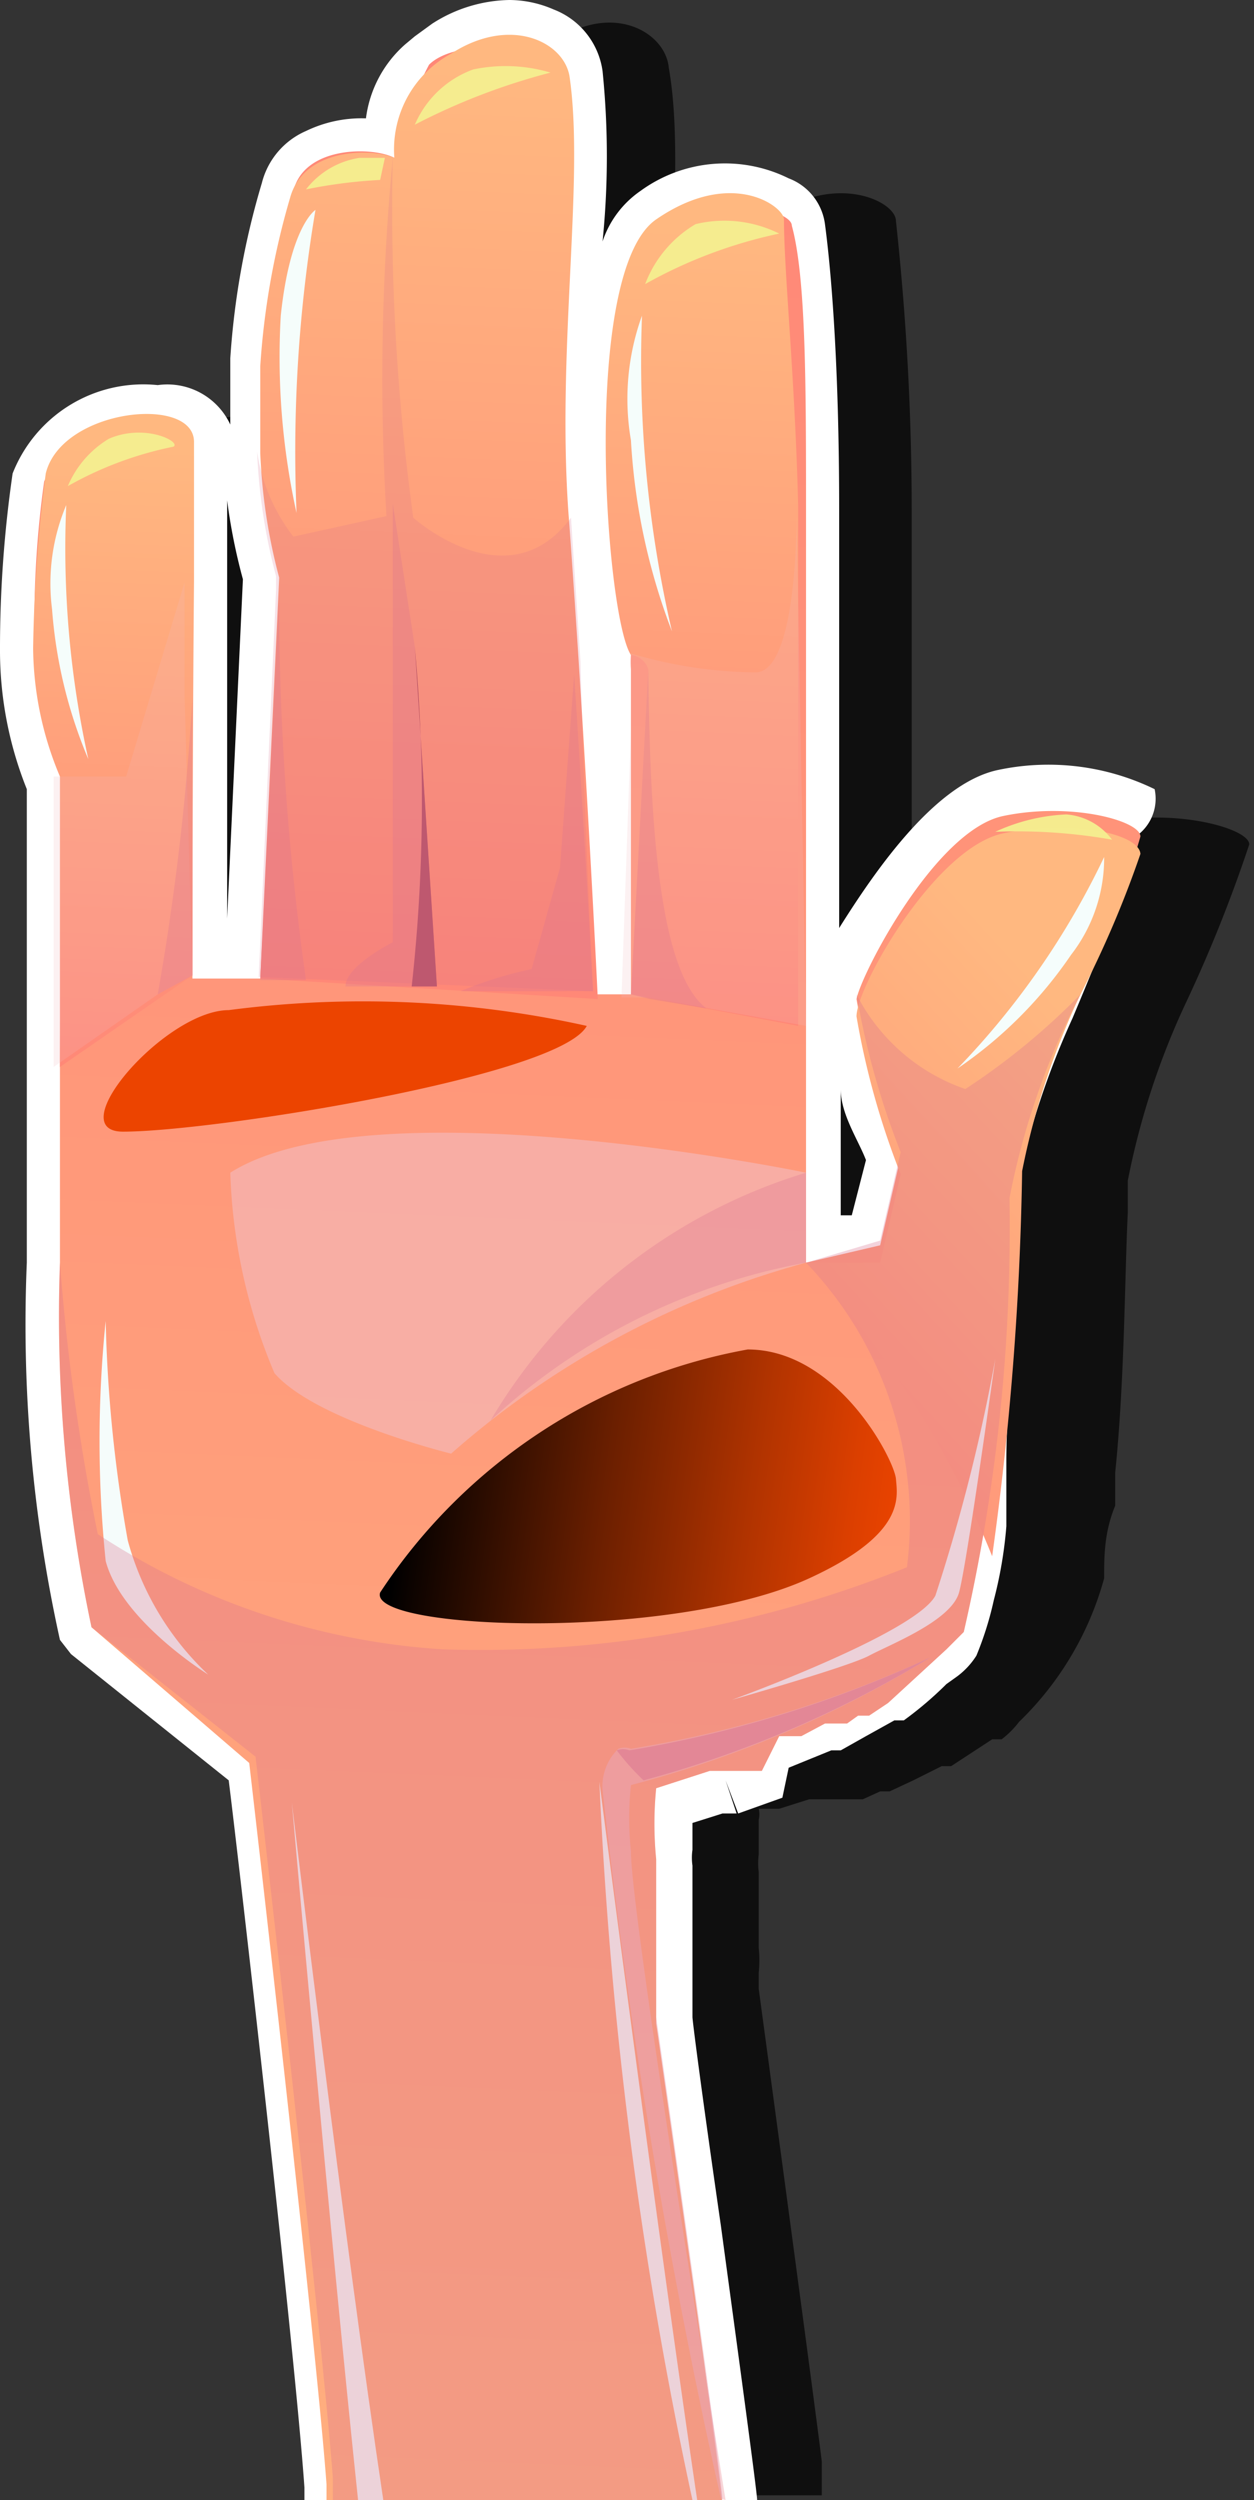<svg xmlns="http://www.w3.org/2000/svg" xmlns:xlink="http://www.w3.org/1999/xlink" viewBox="0 0 7.95 15.84"><rect x="0" y="0" width="7.95" height="15.84" fill="#333333" stroke="none"/><defs><style>.cls-1{isolation:isolate;}.cls-2{opacity:0.7;fill:#000;}.cls-10,.cls-11,.cls-12,.cls-13,.cls-14,.cls-15,.cls-16,.cls-2,.cls-22,.cls-9{mix-blend-mode:multiply;}.cls-3{fill:#fff;}.cls-4{fill:url(#Áåçûìÿííûé_ãðàäèåíò_151);}.cls-5{fill:url(#Áåçûìÿííûé_ãðàäèåíò_152);}.cls-6{fill:url(#Áåçûìÿííûé_ãðàäèåíò_152-2);}.cls-7{fill:url(#Áåçûìÿííûé_ãðàäèåíò_152-3);}.cls-8{fill:url(#Áåçûìÿííûé_ãðàäèåíò_152-4);}.cls-11,.cls-15,.cls-9{fill:#f3bac0;}.cls-10,.cls-11,.cls-12,.cls-13,.cls-14,.cls-21,.cls-9{fill-rule:evenodd;}.cls-10,.cls-13,.cls-15,.cls-9{opacity:0.6;}.cls-10{fill:url(#Áåçûìÿííûé_ãðàäèåíò_55);}.cls-11,.cls-12{opacity:0.2;}.cls-12,.cls-14,.cls-16,.cls-22{fill:#d87290;}.cls-13{fill:url(#Áåçûìÿííûé_ãðàäèåíò_409);}.cls-14{opacity:0.3;}.cls-16{opacity:0.5;}.cls-17,.cls-18{mix-blend-mode:screen;}.cls-17{fill:url(#Áåçûìÿííûé_ãðàäèåíò_59);}.cls-18{fill:url(#Áåçûìÿííûé_ãðàäèåíò_59-2);}.cls-19{fill:#f5ffff;}.cls-19,.cls-20{opacity:0.97;mix-blend-mode:soft-light;}.cls-20{fill:#f5ee8f;}.cls-21{fill:#b24d61;}.cls-22{opacity:0.31;}</style><radialGradient id="radial-gradient" cx="1776.91" cy="-1319.92" r="35.75" gradientTransform="translate(-1330.05 -1769.73) rotate(90)" gradientUnits="userSpaceOnUse"><stop offset="0.01" stop-color="#e7e5f0"/><stop offset="0.17" stop-color="#e3e0ec"/><stop offset="0.37" stop-color="#d7d1e2"/><stop offset="0.59" stop-color="#c3b8d0"/><stop offset="0.82" stop-color="#a896b7"/><stop offset="1" stop-color="#8e75a0"/></radialGradient><linearGradient id="Áåçûìÿííûé_ãðàäèåíò_151" x1="4088.49" y1="-2609.28" x2="4088.49" y2="-2628.95" gradientTransform="translate(-4191.84 2454.42) rotate(2.42)" gradientUnits="userSpaceOnUse"><stop offset="0.02" stop-color="#ffb880"/><stop offset="1" stop-color="#ff8777"/></linearGradient><linearGradient id="Áåçûìÿííûé_ãðàäèåíò_152" x1="4089.05" y1="-2619.83" x2="4091.98" y2="-2622.76" gradientTransform="translate(-4191.84 2454.42) rotate(2.42)" gradientUnits="userSpaceOnUse"><stop offset="0" stop-color="#ff8777"/><stop offset="0.98" stop-color="#ffb880"/></linearGradient><linearGradient id="Áåçûìÿííûé_ãðàäèåíò_152-2" x1="4085.5" y1="-2622.42" x2="4085.5" y2="-2626.54" xlink:href="#Áåçûìÿííûé_ãðàäèåíò_152"/><linearGradient id="Áåçûìÿííûé_ãðàäèåíò_152-3" x1="4087.46" y1="-2623.03" x2="4087.46" y2="-2629.07" xlink:href="#Áåçûìÿííûé_ãðàäèåíò_152"/><linearGradient id="Áåçûìÿííûé_ãðàäèåíò_152-4" x1="4089.26" y1="-2622.87" x2="4089.26" y2="-2628.1" xlink:href="#Áåçûìÿííûé_ãðàäèåíò_152"/><linearGradient id="Áåçûìÿííûé_ãðàäèåíò_55" x1="4089.8" y1="-2626.07" x2="4089.8" y2="-2626.13" gradientTransform="translate(-4191.84 2454.42) rotate(2.42)" gradientUnits="userSpaceOnUse"><stop offset="0.01" stop-color="#b060f4"/><stop offset="1" stop-color="#ffeadb"/></linearGradient><linearGradient id="Áåçûìÿííûé_ãðàäèåíò_409" x1="-3589.85" y1="-2627.37" x2="-3589.85" y2="-2627.42" gradientTransform="matrix(-1, -0.04, -0.04, 1, -3695.83, 2475.83)" gradientUnits="userSpaceOnUse"><stop offset="0" stop-color="#ffeadb"/><stop offset="0.99" stop-color="#b060f4"/></linearGradient><linearGradient id="Áåçûìÿííûé_ãðàäèåíò_59" x1="31.37" y1="2410.5" x2="34.53" y2="2410.5" gradientTransform="translate(302.42 -2382.68) rotate(7.89)" gradientUnits="userSpaceOnUse"><stop offset="0"/><stop offset="0.04" stop-color="#0c0300"/><stop offset="0.4" stop-color="#6b1f00"/><stop offset="0.69" stop-color="#b03300"/><stop offset="0.89" stop-color="#db3f00"/><stop offset="1" stop-color="#ec4400"/></linearGradient><linearGradient id="Áåçûìÿííûé_ãðàäèåíò_59-2" x1="535.38" y1="5405.97" x2="538.33" y2="5405.97" gradientTransform="matrix(-0.99, -0.14, 0.07, -0.47, 180.93, 2628.89)" xlink:href="#Áåçûìÿííûé_ãðàäèåíò_59"/></defs><g class="cls-1"><g id="Layer_2" data-name="Layer 2"><g id="Layer_1-2" data-name="Layer 1"><path class="cls-2" d="M1,6.81S1,7.32,1,8V8a10.23,10.23,0,0,0,.21,2.35l1.06.87s.42,3.61.49,4.59H5.21l0-.1v0s0-.07,0-.11-.4-3-.4-3v-.1a.78.78,0,0,0,0-.16v-.07h0V12h0v-.14a.45.45,0,0,1,0-.11v-.22a.07.07,0,0,0,0,0,.15.15,0,0,0,0-.07h0l.13,0h0l.19-.06.05,0h.08l0,0h.21l.11-.05h0l0,0,0,0h0l0,0h0l0,0h0l.06,0h0l.15-.07h0l.18-.09h0l.06,0h0l.26-.17.06,0,0,0a.57.57,0,0,0,.11-.11l0,0,0,0h0v0l0,0h0v0A2,2,0,0,0,7,10H7c0-.14,0-.29.07-.46h0V9.42h0V9.33h0c.06-.58.06-1.24.08-1.65h0V7.61h0v0h0V7.48a4.83,4.83,0,0,1,.37-1.13h0a9.05,9.05,0,0,0,.4-1c0-.1-.46-.23-.9-.14s-.91,1-.94,1.18A5,5,0,0,0,6.4,7.4L6.26,8,5.78,8h0V7.5h0V6.56h0c0-.95,0-2.21,0-3.26V3.23A17,17,0,0,0,5.68,1.4c0-.13-.41-.32-.82,0s-.33,2.51-.17,2.8h0a.66.66,0,0,0,0,.09l0,.4L4.6,6.33H4.43s-.08-1.47-.19-3h0c-.07-1.1.12-2.22,0-2.9C4.22.2,3.87,0,3.49.28l-.1.07,0,0h0c-.23.2-.19.39-.21.58h0C3,.9,2.55.9,2.48,1.18a5.12,5.12,0,0,0-.19,1.09h0v0h0a5,5,0,0,0,0,.55h0v.07s0,0,0-.08a3.24,3.24,0,0,0,.12.81v.09L2.26,6.23h0l-.44,0s0-.88,0-1.79h0V3.71h0V2.82c0-.31-.85-.21-.95.21A7.37,7.37,0,0,0,.81,4.12,2.37,2.37,0,0,0,1,5Z"/><path class="cls-3" d="M.17,6.75s0,.52,0,1.15h0V8a9.26,9.26,0,0,0,.21,2.39l.07.09,1,.8c.07.56.42,3.62.48,4.48v.12h.44v-.15c-.07-.95-.48-4.44-.49-4.59L1.76,11l-1-.82A10.78,10.78,0,0,1,.59,8V7.89c0-.62,0-1.12,0-1.13V4.92l0-.08a2,2,0,0,1-.15-.72,7.27,7.27,0,0,1,.06-1v0c0-.06.08-.12.18-.16a.67.67,0,0,1,.32,0v.83H1v.71c0,.9,0,1.76,0,1.76l.21.22.43,0,.23-.21v0h0L2,3.66V3.59a3.35,3.35,0,0,1-.11-.67h0v0h0c0-.17,0-.34,0-.53v0h0a5.07,5.07,0,0,1,.18-1h0s0,0,.05-.06a.45.45,0,0,1,.28,0l.29-.14h0l0,0s0-.08,0-.12A.42.42,0,0,1,2.86.6h0L3,.52A.37.37,0,0,1,3.33.46s.06,0,.06,0a6.35,6.35,0,0,1,0,1.24c0,.49-.05,1,0,1.59h0c.11,1.5.18,2.94.18,2.95l.21.21h.18l.23-.21h0l.11-2v0a.35.35,0,0,0,0-.1l-.07,0L4.23,4A4.19,4.19,0,0,1,4.1,2.77c0-.83.15-1.15.23-1.2a.47.47,0,0,1,.47-.06c0,.29.06.87.08,1.73v.07c0,1,0,2.24,0,3.19h0v.43c0,.19,0,.35,0,.49h0V8H5.1v.22h0l.47-.05L5.79,8l.14-.57V7.27a5.72,5.72,0,0,1-.27-.94c0-.19.46-.92.75-1a1.35,1.35,0,0,1,.58,0c0,.12-.13.37-.33.86h0A4.74,4.74,0,0,0,6.26,7.4v.06h0V7.6c0,.13,0,.28,0,.45,0,.37,0,.78-.06,1.17V9.3h0v.08h0a3.32,3.32,0,0,1-.07.42h0a2.12,2.12,0,0,1-.09.27H6v0H6v0h0v0a.38.38,0,0,1-.09.09l0,0-.06,0a1.53,1.53,0,0,1-.23.15h0l0,0h0l-.17.08h0l-.14.06h0l-.06,0-.07,0,.08.21L5,10.73l-.08,0h0l-.06,0-.11,0-.07,0h0l-.27.1L4.18,11h0l-.13,0H4l-.16.17s0,0,0,.06v.08s0,0,0,.07h0v0a.34.34,0,0,0,0,.1V12l0,.24a.88.88,0,0,0,0,.16v.1a.22.22,0,0,1,0,.08.52.52,0,0,1,0,.11l0,.13s.1.69.18,1.31c.15,1.08.22,1.58.24,1.71H4.8v0c0-.05-.13-1-.23-1.74-.13-.9-.18-1.3-.18-1.32l0-.13s0-.07,0-.11v-.08l0-.09c0-.05,0-.1,0-.15l0-.22v-.18h0v0a.34.34,0,0,1,0-.1v-.17h0l.19-.06.09,0-.07-.21.08.21.28-.1L5,11.2l.27-.11.06,0h0L5.49,11h0l.18-.1h0l.06,0h0A2.27,2.27,0,0,0,6,10.67l.07-.05,0,0a.49.49,0,0,0,.12-.13l0,0,0,0h0l0,0,0,0h0s0,0,0,0a2.08,2.08,0,0,0,.11-.35h0a2.69,2.69,0,0,0,.08-.47h0V9.35h0V9.26c0-.4.06-.84.07-1.2,0-.16,0-.31,0-.44V7.5h0l-.22,0h.22v0a5.17,5.17,0,0,1,.35-1.05h0c.42-1,.41-1.08.4-1.15A.29.29,0,0,0,7.32,5a1.54,1.54,0,0,0-1-.12c-.4.09-.78.65-1,1,0-.85,0-1.82,0-2.65V3.23c0-.92-.05-1.51-.09-1.81A.36.36,0,0,0,5,1.13a.91.91,0,0,0-.94.08.63.63,0,0,0-.24.32,5.36,5.36,0,0,0,0-1.08A.49.49,0,0,0,3.51.06.71.71,0,0,0,3.23,0a.93.93,0,0,0-.49.15L2.63.23,2.57.28h0a.75.75,0,0,0-.25.47.81.81,0,0,0-.38.08.49.49,0,0,0-.28.33,5,5,0,0,0-.2,1.11v0h0c0,.15,0,.29,0,.42A.44.44,0,0,0,1,2.44.89.89,0,0,0,.08,3,7.72,7.72,0,0,0,0,4.11,2.36,2.36,0,0,0,.17,5Zm5.16.68V6.9c0,.16.11.32.16.45L5.4,7.7H5.33V7.44Zm-3.89-3V3.71h0V3.17a3.69,3.69,0,0,0,.1.5l-.1,2.15Z"/><path class="cls-3" d="M4.79,1.45v0Z"/><path class="cls-3" d="M1.45,2.27Z"/><path class="cls-3" d="M1.45,2.28h0Z"/><path class="cls-3" d="M1,2.83Z"/><path class="cls-3" d="M7,5.3Z"/><path class="cls-3" d="M5.11,7.43Z"/><path class="cls-4" d="M.38,6.76s0,.5,0,1.13V8a9.52,9.52,0,0,0,.2,2.31l1,.86s.42,3.62.49,4.57v.14H4.58c0-.13-.41-3-.42-3.06h0l0-.12s0-.08,0-.11,0-.06,0-.08v0c0-.06,0-.12,0-.18v-.1s0-.07,0-.1V12s0-.06,0-.09v-.13a0,0,0,0,1,0,0,2.28,2.28,0,0,1,0-.45h0l.34-.11.07,0h.06l.08,0,.06,0h0l.06,0L4.94,11H5l0,0h0l0,0,.08,0,0,0h0l.15-.08h0l0,0,0,0,.08,0h0l.06,0,.07-.05.07,0,.12-.08L6,10.45l0,0,.11-.11,0,0,0,0h0l0,0,0,0h0v0a11.44,11.44,0,0,0,.29-2.75A4.78,4.78,0,0,1,6.85,6.3h0a6.62,6.62,0,0,0,.38-1c0-.1-.44-.22-.87-.13s-.9,1-.93,1.16a5,5,0,0,0,.28,1l-.13.56L5.11,8V7.43c0-.24,0-.56,0-.92h0c0-.94,0-2.17,0-3.21V3.24c0-.8,0-1.48-.09-1.81,0-.12-.66-.23-.77,0S4,2.62,3.92,3A4.55,4.55,0,0,0,4,4.15a.66.66,0,0,0,0,.09L4,6.3H3.77s-.07-1.44-.18-3h0c-.07-1.08,0-2.13-.13-2.8,0-.23-.57-.26-.74-.09A2.45,2.45,0,0,0,2.5,1c-.13-.07-.57-.08-.64.21a4.9,4.9,0,0,0-.19,1.07s0,0,0,0v0h0c0,.17,0,.36,0,.54h0a3.6,3.6,0,0,0,.12.79L1.65,6.2h0l-.43,0s0-1.39,0-2.47h0c0-.34,0-.65,0-.88s-.85,0-.94.2A6.4,6.4,0,0,0,.22,4.11a2.13,2.13,0,0,0,.17.81Z"/><path class="cls-5" d="M6.85,6.3h0a4.78,4.78,0,0,0-.37,1.12,19.67,19.67,0,0,1-.19,2.44A6.08,6.08,0,0,0,5.11,8l.47,0,.13-.56a5,5,0,0,1-.28-1c0-.19.5-1.07.93-1.16s.86,0,.87.13A6.62,6.62,0,0,1,6.85,6.3Z"/><path class="cls-6" d="M1.22,6.18l-.84.58V4.92a2.13,2.13,0,0,1-.17-.81A9.69,9.69,0,0,1,.29,3c.1-.41.94-.5.94-.2s0,.54,0,.88h0C1.22,4.79,1.22,6.18,1.22,6.18Z"/><path class="cls-7" d="M1.65,2.86c0-.18,0-.37,0-.54h0v0s0,0,0,0a4.9,4.9,0,0,1,.19-1.07C1.93.93,2.37.94,2.5,1A.69.69,0,0,1,2.86.34c.37-.24.71-.08.75.14.1.67-.09,1.77,0,2.85h0c.11,1.52.18,3,.18,3L1.65,6.2l.12-2.54a3.6,3.6,0,0,1-.12-.79Z"/><path class="cls-8" d="M4,4.15c-.16-.24-.32-2.43.16-2.76s.81-.08.81,0c0,.33.07,1,.09,1.81V3.3h0c0,1,0,2.26,0,3.2h0L4,6.3l.11-2.06A.13.13,0,0,0,4,4.15Z"/><path class="cls-9" d="M2.86,9.21A5.62,5.62,0,0,1,5.11,8V7.43s-2.75-.57-3.65,0a3.53,3.53,0,0,0,.28,1.27C2,9,2.86,9.21,2.86,9.21Z"/><path class="cls-10" d="M5.1,3.27v0Z"/><path class="cls-11" d="M5.11,6.5h0l-1-.18h0l-.17,0L4,4.62l0-.39a.66.66,0,0,1,0-.09,2.83,2.83,0,0,0,.79.12c.23,0,.26-.73.26-1Z"/><path class="cls-12" d="M3.76,6.28,1.64,6.19l.11-2.45V3.65a3.6,3.6,0,0,1-.12-.79,1.15,1.15,0,0,0,.23.54l.59-.13A14.73,14.73,0,0,1,2.49,1a14.35,14.35,0,0,0,.13,2.28s.6.54,1,0l.06.91C3.71,5.36,3.76,6.28,3.76,6.28Z"/><path class="cls-13" d="M1.67,2.29a0,0,0,0,0,0,0,.13.13,0,0,0,0,0Z"/><path class="cls-11" d="M1.22,6.18,1,6.3H1l-.66.46V4.92l.46,0,.37-1.23h0c0,.23,0,.47,0,.71h0Z"/><path class="cls-14" d="M5.11,8a4,4,0,0,0-2,1,3.5,3.5,0,0,1,2-1.57Z"/><path class="cls-15" d="M4.6,15.84C4.37,14.41,4,12.06,4,11.73a2,2,0,0,1,0-.42v0A7,7,0,0,0,5.9,10.5,7.38,7.38,0,0,1,4,11.08a.11.11,0,0,0-.08,0,.33.33,0,0,0-.1.26,41,41,0,0,0,.75,4.49Z"/><path class="cls-16" d="M5.9,10.5a7,7,0,0,1-1.82.78,1.54,1.54,0,0,1-.17-.19h0a.11.11,0,0,1,.08,0A7.38,7.38,0,0,0,5.9,10.5Z"/><path class="cls-17" d="M2.41,10.09c-.08.24,1.85.31,2.72-.09.61-.28.56-.51.55-.63s-.37-.82-.94-.82A3.54,3.54,0,0,0,2.41,10.09Z"/><path class="cls-18" d="M3.72,6.5a6.55,6.55,0,0,0-2.27-.1c-.4,0-1.07.77-.67.77C1.35,7.17,3.55,6.82,3.72,6.5Z"/><path class="cls-19" d="M4.64,10.77s.74-.21.87-.28.52-.22.57-.4.23-1.48.23-1.48a11.32,11.32,0,0,1-.38,1.5C5.8,10.35,4.64,10.77,4.64,10.77Z"/><path class="cls-19" d="M2.43,15.84c-.25-1.67-.58-4.42-.58-4.42s.24,2.71.42,4.42Z"/><path class="cls-19" d="M.67,8.37a7.44,7.44,0,0,0,0,1.52c.1.38.65.72.65.72a1.82,1.82,0,0,1-.51-.85A9,9,0,0,1,.67,8.37Z"/><path class="cls-20" d="M4.94,1.48a3,3,0,0,0-.85.32.75.75,0,0,1,.32-.38A.78.78,0,0,1,4.94,1.48Z"/><path class="cls-19" d="M4.07,2A7.58,7.58,0,0,0,4.26,4,4,4,0,0,1,4,2.79,1.55,1.55,0,0,1,4.07,2Z"/><path class="cls-20" d="M1.1,2.83a2.27,2.27,0,0,0-.67.25.64.64,0,0,1,.26-.3C.92,2.68,1.15,2.8,1.1,2.83Z"/><path class="cls-19" d="M.42,3.2A6.19,6.19,0,0,0,.56,4.81a3,3,0,0,1-.23-.95A1.28,1.28,0,0,1,.42,3.2Z"/><path class="cls-20" d="M3.49.46a4.09,4.09,0,0,0-.86.33A.64.64,0,0,1,3,.44,1,1,0,0,1,3.49.46Z"/><path class="cls-20" d="M2.44,1H2.28a.53.53,0,0,0-.34.2,3.16,3.16,0,0,1,.47-.06Z"/><path class="cls-19" d="M2,1.33a9.22,9.22,0,0,0-.12,1.92A4.58,4.58,0,0,1,1.78,2C1.84,1.43,2,1.33,2,1.33Z"/><path class="cls-20" d="M7.05,5.32a3.47,3.47,0,0,0-.74-.05,1.2,1.2,0,0,1,.45-.11A.4.4,0,0,1,7.05,5.32Z"/><path class="cls-19" d="M7,5.43a5.05,5.05,0,0,1-.93,1.34,2.72,2.72,0,0,0,.72-.72A1,1,0,0,0,7,5.43Z"/><path class="cls-19" d="M4.42,15.84c-.26-1.75-.62-4.55-.62-4.55a27.15,27.15,0,0,0,.59,4.55Z"/><path class="cls-21" d="M2.63,4.1l.14,2.15H2.61A10.67,10.67,0,0,0,2.63,4.1Z"/><path class="cls-14" d="M2.63,4.1l.14,2.15-.58,0c0-.13.3-.28.3-.28l0-2.78Z"/><path class="cls-14" d="M4.48,6.39l-.36-.06L4,6.3l.11-2.06C4.12,5.17,4.17,6.16,4.48,6.39Z"/><path class="cls-14" d="M1.22,4.42V6.18L1,6.3A16.24,16.24,0,0,0,1.22,4.42Z"/><path class="cls-14" d="M1.94,6.21H1.65l.12-2.45A17.07,17.07,0,0,0,1.94,6.21Z"/><path class="cls-22" d="M1.62,11.13s.42,3.62.49,4.57v.14H4.58c0-.13-.41-3-.42-3.06h0l0-.12s0-.08,0-.11v-.12c0-.06,0-.12,0-.18v-.1s0-.07,0-.1V12s0-.06,0-.09v-.13a0,0,0,0,1,0,0,2.28,2.28,0,0,1,0-.45h0l.34-.11.07,0h.06l.08,0,.06,0h0l.06,0L4.94,11H5l0,0h0l0,0,.08,0,0,0h0l.15-.08h0l0,0,0,0,.08,0h0l.06,0,.07-.05.07,0,.12-.08L6,10.45l0,0,.11-.11,0,0,0,0h0l0,0,0,0h0v0a11.44,11.44,0,0,0,.29-2.75A4.78,4.78,0,0,1,6.85,6.3a4.33,4.33,0,0,1-.73.6,1.22,1.22,0,0,1-.69-.6,5,5,0,0,0,.28,1l-.13.56L5.11,8a2.36,2.36,0,0,1,.64,1.93,7.24,7.24,0,0,1-2.94.52A4.49,4.49,0,0,1,.62,9.72,13.57,13.57,0,0,1,.38,8a9.52,9.52,0,0,0,.2,2.31Z"/><path class="cls-14" d="M3.76,6.28l-.84,0a2.52,2.52,0,0,1,.45-.14l.18-.64.09-1.23C3.71,5.36,3.76,6.28,3.76,6.28Z"/></g></g></g></svg>
